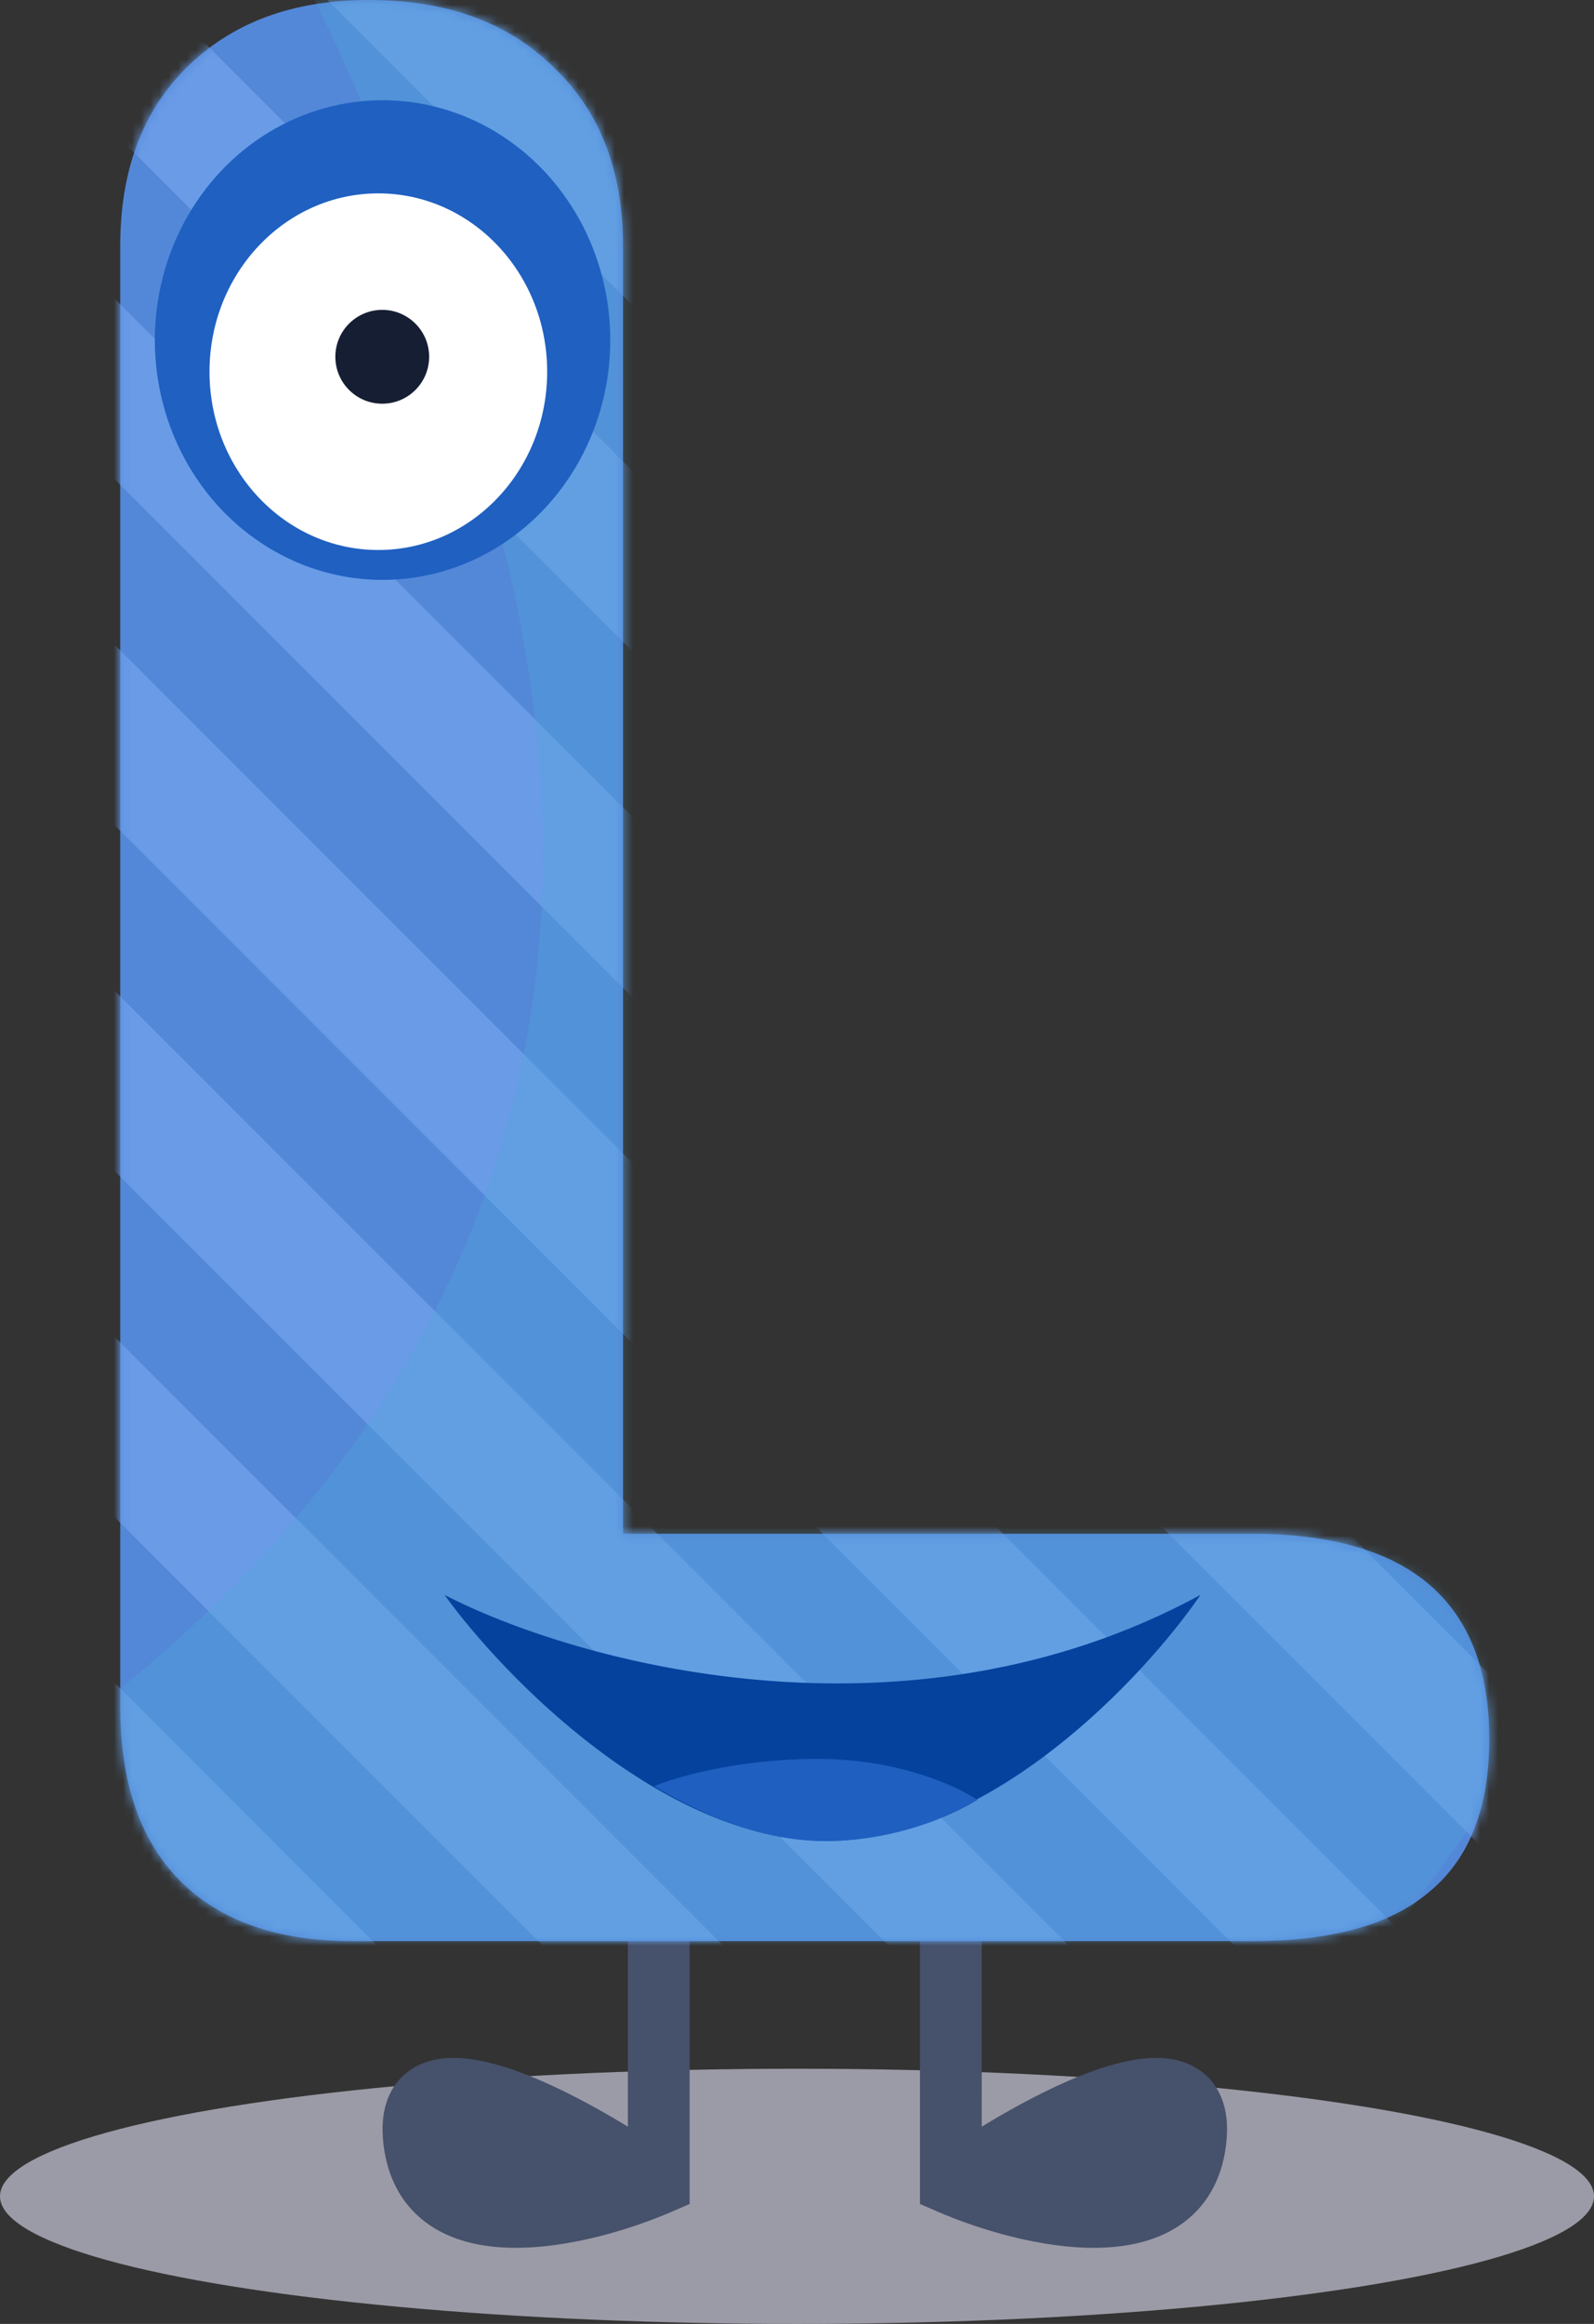 <svg width="175" height="255" viewBox="0 0 175 255" fill="none" xmlns="http://www.w3.org/2000/svg">
<rect x="0" y="0" width="175" height="255" fill="#333333" stroke="none"/>
<ellipse cx="87.5" cy="241" rx="87.5" ry="14" fill="#DBDBEE" fill-opacity="0.62"/>
<path d="M104.39 239.614C113.967 232.926 132.743 222.635 131.237 234.965C129.732 247.295 112.712 243.202 104.39 239.614Z" fill="#46516B"/>
<path fill-rule="evenodd" clip-rule="evenodd" d="M101 186L107.78 186L107.781 233.356C111.937 230.822 116.711 228.312 120.914 226.936C122.485 226.422 124.076 226.031 125.595 225.88C127.087 225.732 128.73 225.793 130.26 226.392C131.899 227.034 133.246 228.237 134.014 229.99C134.733 231.63 134.833 233.49 134.603 235.376C134.118 239.344 132.296 242.323 129.461 244.217C126.768 246.016 123.5 246.61 120.413 246.649C114.26 246.727 107.424 244.613 103.048 242.727L101 241.844L101 186ZM112.076 238.684C114.818 239.411 117.722 239.902 120.327 239.869C122.723 239.839 124.513 239.368 125.695 238.579C126.734 237.884 127.604 236.752 127.872 234.554C128.018 233.36 127.862 232.844 127.804 232.712C127.8 232.71 127.795 232.709 127.789 232.706C127.62 232.64 127.162 232.539 126.264 232.628C125.392 232.714 124.305 232.96 123.025 233.38C119.69 234.472 115.729 236.503 112.076 238.684Z" fill="#46516B"/>
<path d="M72.323 239.614C62.746 232.926 43.97 222.635 45.475 234.965C46.981 247.295 64.001 243.202 72.323 239.614Z" fill="#46516B"/>
<path fill-rule="evenodd" clip-rule="evenodd" d="M75.713 186L68.932 186L68.932 233.356C64.776 230.822 60.002 228.312 55.798 226.936C54.228 226.422 52.637 226.031 51.118 225.88C49.626 225.732 47.983 225.793 46.453 226.392C44.813 227.034 43.467 228.237 42.699 229.99C41.98 231.63 41.88 233.49 42.11 235.376C42.594 239.344 44.417 242.323 47.252 244.217C49.945 246.016 53.212 246.61 56.3 246.649C62.453 246.727 69.289 244.613 73.665 242.727L75.713 241.844L75.713 186ZM64.637 238.684C61.895 239.411 58.99 239.902 56.386 239.869C53.989 239.839 52.2 239.368 51.018 238.579C49.979 237.884 49.109 236.752 48.841 234.554C48.695 233.36 48.851 232.844 48.909 232.712C48.913 232.71 48.918 232.709 48.924 232.706C49.092 232.64 49.551 232.539 50.449 232.628C51.321 232.714 52.407 232.96 53.688 233.38C57.023 234.472 60.984 236.503 64.637 238.684Z" fill="#46516B"/>
<path d="M38.7 213C30.5 213 24.2 210.8 19.8 206.4C15.4 202 13.2 195.6 13.2 187.2V27C13.2 18.8 15.6 12.3 20.4 7.5C25.4 2.5 32.1 0 40.5 0C49.1 0 55.9 2.5 60.9 7.5C65.9 12.3 68.4 18.8 68.4 27V168.3H137.4C154.8 168.3 163.5 175.8 163.5 190.8C163.5 198.4 161.3 204 156.9 207.6C152.7 211.2 146.2 213 137.4 213H38.7Z" fill="#5388D8"/>
<mask id="mask0" mask-type="alpha" maskUnits="userSpaceOnUse" x="13" y="0" width="151" height="213">
<path d="M38.7 213C30.5 213 24.2 210.8 19.8 206.4C15.4 202 13.2 195.6 13.2 187.2V27C13.2 18.8 15.6 12.3 20.4 7.5C25.4 2.5 32.1 0 40.5 0C49.1 0 55.9 2.5 60.9 7.5C65.9 12.3 68.4 18.8 68.4 27V168.3H137.4C154.8 168.3 163.5 175.8 163.5 190.8C163.5 198.4 161.3 204 156.9 207.6C152.7 211.2 146.2 213 137.4 213H38.7Z" fill="#5388D8"/>
</mask>
<g mask="url(#mask0)">
<rect x="94.175" y="-37.497" width="314" height="14" transform="rotate(45 94.175 -37.497)" fill="#699BE7"/>
<rect x="64.231" y="-29.474" width="314" height="14" transform="rotate(45 64.231 -29.474)" fill="#699BE7"/>
<rect x="34.287" y="-21.45" width="314" height="14" transform="rotate(45 34.287 -21.45)" fill="#699BE7"/>
<rect x="4.344" y="-13.427" width="314" height="14" transform="rotate(45 4.344 -13.427)" fill="#699BE7"/>
<rect x="-25.6" y="-5.403" width="314" height="14" transform="rotate(45 -25.6 -5.403)" fill="#699BE7"/>
<rect x="-55.544" y="2.62" width="314" height="14" transform="rotate(45 -55.544 2.62)" fill="#699BE7"/>
<rect x="-85.487" y="10.643" width="314" height="14" transform="rotate(45 -85.487 10.643)" fill="#699BE7"/>
<rect x="-115.431" y="18.667" width="314" height="14" transform="rotate(45 -115.431 18.667)" fill="#699BE7"/>
<rect x="-145.375" y="26.69" width="314" height="14" transform="rotate(45 -145.375 26.69)" fill="#699BE7"/>
<g style="mix-blend-mode:multiply">
<path d="M-54.714 -48.001L-54.509 -47.992C-48.792 -47.738 -43.293 -47.493 -38 -47.107L92.258 -40.139L187.622 25.006V164.281L116.941 261.999C86.368 258.065 -39.251 278.986 -77.378 273.999C-155.379 263.796 -141.137 228.135 -116.419 230.549C-70.421 235.042 87.771 190.115 55.235 59.825C32.192 -32.452 3.345 -44.092 -38 -47.107L-54.714 -48.001Z" fill="#53A8D8" fill-opacity="0.31"/>
</g>
<path d="M131.8 175.004C99.4 192.604 62.967 182.337 48.8 175.004C55.3 184.004 72.8 202.004 90.8 202.004C108.8 202.004 125.633 184.004 131.8 175.004Z" fill="#05429E"/>
<path d="M89.8 193.004C81 193.004 74.133 195.004 71.8 196.004C78.351 199.868 84.22 201.844 89.8 202.004C97.506 202.224 104.206 199.437 107.3 197.504C105.133 196.004 98.6 193.004 89.8 193.004Z" fill="#1E5FC0"/>
</g>
<ellipse rx="25" ry="26.316" transform="matrix(-1 0 0 1 42 37.316)" fill="#1F60C1"/>
<ellipse rx="18.536" ry="19.566" transform="matrix(-1 0 0 1 41.536 40.785)" fill="white"/>
<circle r="5.149" transform="matrix(-1 0 0 1 41.965 39.15)" fill="#161E33"/>
</svg>
